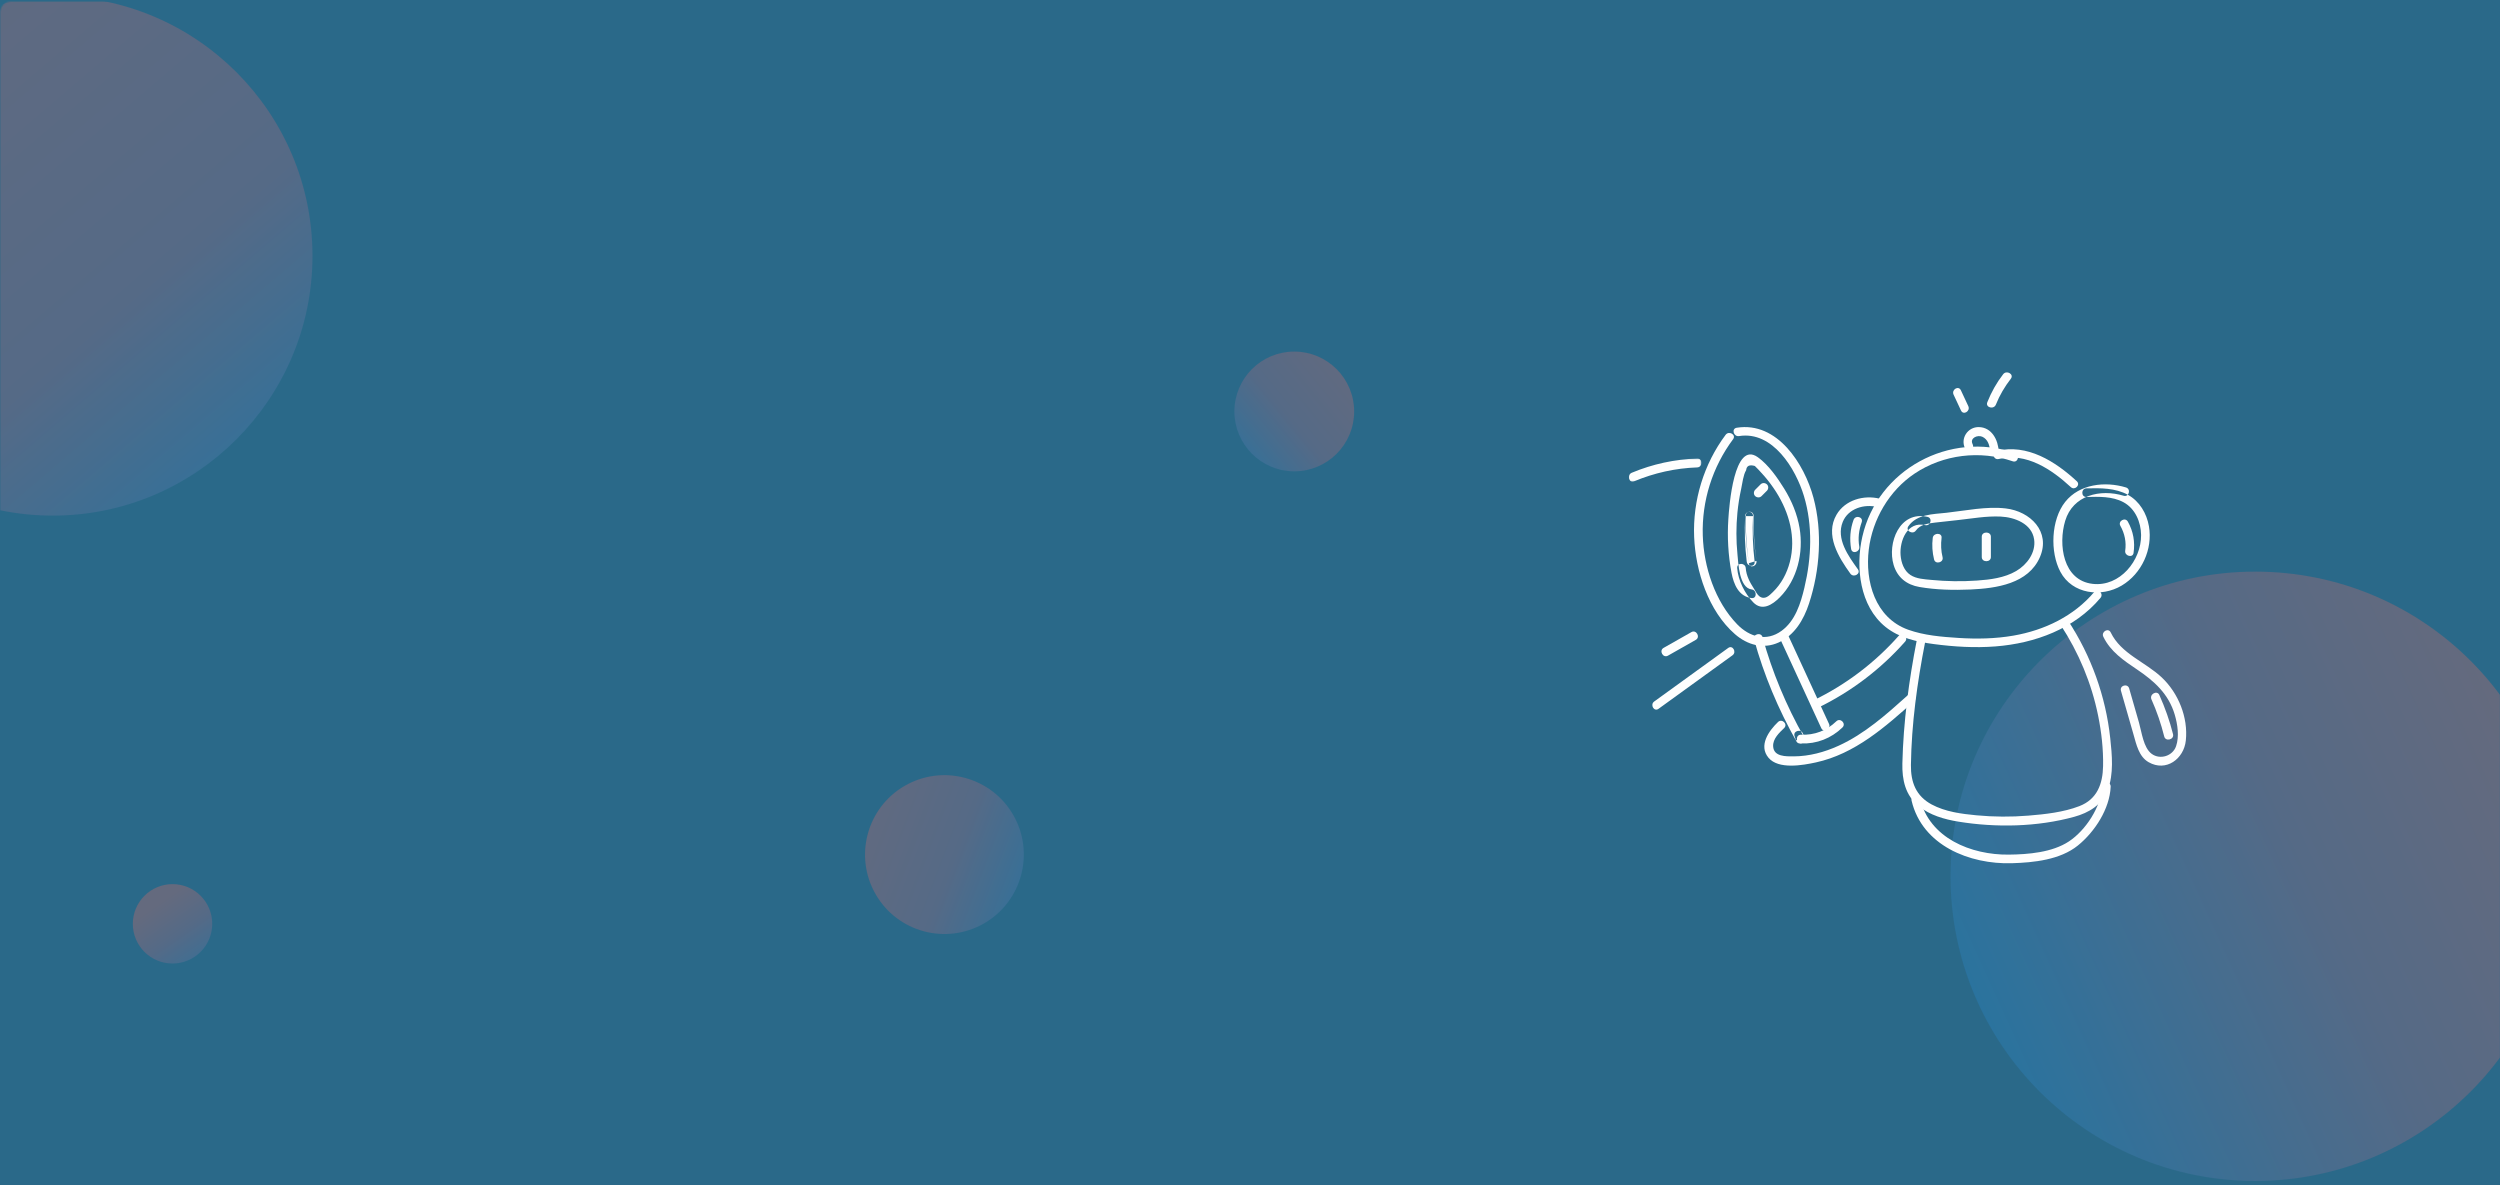 <svg xmlns="http://www.w3.org/2000/svg" xmlns:xlink="http://www.w3.org/1999/xlink" width="1920" height="910" viewBox="0 0 1920 910">
    <rect x="0" y="0" width="1920" height="910" fill="#333333" stroke="none"/>
    <defs>
        <linearGradient id="okwr2007bf" x1="86.319%" x2="-12.961%" y1="16.129%" y2="61.362%">
            <stop offset="0%" stop-color="#FD6A60"/>
            <stop offset="35.425%" stop-color="#C76A7E"/>
            <stop offset="100%" stop-color="#0B92E7"/>
        </linearGradient>
        <linearGradient id="esr6uwylth" x1="0%" x2="100%" y1="-8.13%" y2="109.089%">
            <stop offset="0%" stop-color="#FD6A60"/>
            <stop offset="59.987%" stop-color="#C76A7E"/>
            <stop offset="100%" stop-color="#0B92E7"/>
        </linearGradient>
        <linearGradient id="k9k5jy0gui" x1="41.253%" x2="123.121%" y1="20.033%" y2="138.706%">
            <stop offset="0%" stop-color="#FD6A60"/>
            <stop offset="30.498%" stop-color="#C76A7E"/>
            <stop offset="100%" stop-color="#0B92E7"/>
        </linearGradient>
        <linearGradient id="rx367reqhj" x1="0%" x2="122.215%" y1="0%" y2="100%">
            <stop offset="0%" stop-color="#FD6A60"/>
            <stop offset="48.602%" stop-color="#C76A7E"/>
            <stop offset="100%" stop-color="#0B92E7"/>
        </linearGradient>
        <rect id="9143tr6tyc" width="1932" height="960" x="0" y="0" rx="8"/>
        <rect id="50an673hye" width="1932" height="960" x="0" y="0" rx="8"/>
        <path id="v7cw2incsa" d="M0 0H1920V1057H0z"/>
        <path id="e11cgw24qk" d="M0 0.14L55.674 0.14 55.674 17.911 0 17.911z"/>
    </defs>
    <g fill="none" fill-rule="evenodd">
        <g>
            <g>
                <g>
                    <g transform="translate(0 -147)">
                        <mask id="djnvesij7b" fill="#fff">
                            <use xlink:href="#v7cw2incsa"/>
                        </mask>
                        <use fill="#2A6989" fill-rule="nonzero" xlink:href="#v7cw2incsa"/>
                        <g mask="url(#djnvesij7b)">
                            <g transform="translate(0 148)">
                                <mask id="a13tipiy6d" fill="#fff">
                                    <use xlink:href="#9143tr6tyc"/>
                                </mask>
                                <use fill="#2A6989" xlink:href="#9143tr6tyc"/>
                                <g mask="url(#a13tipiy6d)">
                                    <mask id="bw1zgxutcg" fill="#fff">
                                        <use xlink:href="#50an673hye"/>
                                    </mask>
                                    <use fill="#2A6989" xlink:href="#50an673hye"/>
                                    <path fill="url(#okwr2007bf)" fill-rule="nonzero" d="M1966 672c0 129.05-104.95 234-234 234s-234-104.561-234-234c0-129.05 104.95-234 234-234 129.439 0 234 104.95 234 234z" mask="url(#bw1zgxutcg)" opacity=".52"/>
                                    <path fill="url(#esr6uwylth)" fill-rule="nonzero" d="M240 195.5C240 305.523 150.523 395 40.5 395S-159 305.855-159 195.5C-159 85.477-69.523-4 40.5-4 150.855-4 240 85.477 240 195.5z" mask="url(#bw1zgxutcg)" opacity=".522"/>
                                    <path fill="url(#k9k5jy0gui)" fill-rule="nonzero" d="M163 708.5c0 16.82-13.68 30.5-30.5 30.5S102 725.371 102 708.5c0-16.82 13.68-30.5 30.5-30.5 16.871 0 30.5 13.68 30.5 30.5z" mask="url(#bw1zgxutcg)" opacity=".52"/>
                                    <g fill="url(#rx367reqhj)" fill-rule="nonzero" mask="url(#bw1zgxutcg)" opacity=".52">
                                        <path d="M92 46c0 25.369-20.631 46-46 46S0 71.445 0 46C0 20.631 20.631 0 46 0c25.445 0 46 20.631 46 46z" opacity=".522" transform="matrix(-1 0 0 1 1040 269)"/>
                                    </g>
                                    <g fill="url(#rx367reqhj)" fill-rule="nonzero" mask="url(#bw1zgxutcg)" opacity=".52">
                                        <path d="M122 61c0 33.641-27.359 61-61 61S0 94.743 0 61C0 27.359 27.359 0 61 0c33.743 0 61 27.359 61 61z" opacity=".522" transform="matrix(.5 .866 .866 -.5 642 633)"/>
                                    </g>
                                </g>
                            </g>
                        </g>
                    </g>
                    <g>
                        <path fill="#FEFEFE" d="M343.997 83.605c-16.452-15.2-38.115-29.08-61.683-23.242-4.055 1.005-2.336 7.149 1.73 6.143 21.145-5.237 40.705 8.071 55.354 21.604 3.043 2.811 7.652-1.684 4.599-4.505" transform="translate(0 -147) translate(1251 433)"/>
                        <path fill="#FEFEFE" d="M296.547 61.94c-50.272-17.395-105.67 12.82-117.306 64.36-5.26 23.291-2.02 53.263 17.896 69.226 10.467 8.392 23.845 11.374 36.899 13.108 15.695 2.088 31.661 3.053 47.472 1.822 30.41-2.367 60.742-13.544 80.673-37.29 2.713-3.23-1.956-7.909-4.691-4.65-15.686 18.686-38.297 29.499-62.196 33.65-13.91 2.415-28.132 2.665-42.197 1.77-12.883-.82-26.391-1.925-38.622-6.312-25.462-9.135-33.238-37.219-30.233-61.695 2.828-23.047 15.625-45.106 35.122-58.173 22.054-14.779 50.376-18.139 75.42-9.473 4.04 1.398 5.775-4.954 1.763-6.342" transform="translate(0 -147) translate(1251 433)"/>
                        <path fill="#FEFEFE" d="M381.724 88.35c-15.98-4.842-35.678-2.693-46.64 11.085-10.903 13.706-11.814 38.543-3.687 53.773 9.122 17.092 31.37 19.847 47.089 10.5 15.418-9.17 23.947-27.934 20.902-45.53-1.712-9.885-7.201-19.232-16.179-24.175-9.616-5.297-21.114-5.215-31.78-4.938-4.275.112-4.293 6.737 0 6.626 9.476-.246 19.83-.61 28.421 4.032 9.055 4.893 13.411 15.317 13.507 25.208.188 19.492-16.243 39.856-37.174 37.479-22.894-2.6-26.56-30.283-21.114-48.412 5.906-19.652 26.888-24.713 44.885-19.26 4.107 1.246 5.864-5.148 1.77-6.388M192.614 96.996c-12.236-3.085-26.6.99-33.168 12.297-9.029 15.539 1.517 32.619 10.62 45.25 2.486 3.452 8.305.134 5.789-3.357-7.307-10.141-16.93-23.323-11.603-36.411 4.163-10.23 16.461-13.916 26.58-11.366 4.183 1.056 5.968-5.358 1.782-6.413M220.407 121.45c3.286-4.664 9.392-5.454 14.686-6.096 5.822-.707 11.663-1.285 17.491-1.928 10.833-1.193 22.007-3.225 32.935-2.699 10.83.52 23.95 5.5 25.695 17.545 1.456 10.044-5.407 19.388-13.796 24.284-9.033 5.27-19.948 6.614-30.22 7.324-11.605.803-23.285.63-34.863-.505-5.34-.523-11.506-.76-16.124-3.795-5.023-3.3-7.096-9.522-7.553-15.202-.873-10.85 5.066-26.247 18.86-23.074 4.174.961 5.955-5.383 1.772-6.345-21.401-4.923-31.03 20.139-25.965 36.95 2.883 9.568 9.962 15.213 19.81 16.903 12.786 2.194 26.147 2.514 39.085 1.934 20.025-.902 44.663-4.393 53.499-25.008 8.309-19.389-7.357-35.086-26.384-37.273-14.856-1.707-30.726 1.716-45.497 3.344-10.382 1.144-22.62.998-29.186 10.32-2.456 3.485 3.32 6.778 5.755 3.321" transform="translate(0 -147) translate(1251 433)"/>
                        <path fill="#FEFEFE" d="M233.345 127.1c-.703 5.584-.316 11.099 1.017 16.57.994 4.081 7.531 2.353 6.535-1.732-1.198-4.919-1.404-9.828-.774-14.837.525-4.153-6.259-4.116-6.778 0M271 126.157v15.686c0 4.205 7 4.213 7 0v-15.686c0-4.205-7-4.213-7 0M221.122 205.444c-6.088 31.153-10.341 63.05-11.099 94.816-.302 12.645 2.282 24.57 12.495 32.846 8.61 6.977 19.81 10.178 30.566 11.923 28.913 4.691 60.49 4.091 88.855-3.702 11.397-3.131 21.372-9.1 25.787-20.57 4.744-12.32 3.326-26.927 1.947-39.754-3.472-32.302-14.665-63.352-32.487-90.488-2.324-3.54-8.043-.232-5.7 3.336 13.97 21.273 23.842 44.907 28.895 69.875 2.561 12.662 4.039 25.736 3.784 38.672-.27 13.758-4.641 25.48-18.237 30.719-12.19 4.695-26.199 6.218-39.106 7.28-13.27 1.093-26.633 1.014-39.89-.244-11.619-1.102-23.959-2.719-34.403-8.323-12.056-6.47-16.12-17.082-15.936-30.392.435-31.533 4.855-63.337 10.895-94.237.813-4.155-5.55-5.934-6.366-1.757M364.363 203.037c5.485 11.388 15.78 18.343 25.909 25.147 13.184 8.86 24.275 18.822 28.94 34.713 2.165 7.374 3.585 16.704 1.022 24.167-2.6 7.575-12.225 10.631-18.7 5.923-6.396-4.653-7.696-16.722-9.77-23.95l-7.55-26.3c-1.172-4.087-7.498-2.348-6.32 1.762 3.205 11.157 6.407 22.316 9.61 33.473 2.224 7.744 4.095 17.076 11.64 21.394 13.435 7.693 27.102-2.556 28.578-16.672 1.852-17.72-5.699-36.356-18.483-48.42-12.672-11.961-31.262-18.065-39.217-34.58-1.846-3.835-7.499-.48-5.659 3.343M263.966 55.125c-2.39-4.767 3.791-7.284 7.373-5.729 4.393 1.908 5.838 6.897 6.015 11.351.173 4.326 6.815 4.348 6.643 0-.352-8.891-5.358-18.573-15.26-18.745-8.5-.147-14.414 8.729-10.507 16.527 1.939 3.87 7.671.46 5.736-3.404M172.516 113.298c-2.605 7.2-3.116 14.682-1.862 22.245.716 4.303 6.972 2.48 6.26-1.81-1.058-6.372-.319-12.602 1.86-18.628 1.484-4.096-4.788-5.867-6.258-1.807M377.429 117.815c3.321 5.918 4.69 12.48 3.724 19.169-.581 4.024 5.832 5.764 6.418 1.699 1.224-8.482-.15-16.532-4.396-24.096-2.032-3.623-7.78-.398-5.746 3.228M96.13 205.072c7.533 27.33 18.548 53.546 32.53 78.353 1.82 3.228 7.355 1.048 6.177-2.53l-1.11-3.372c-1.319-4.009-7.847-2.295-6.516 1.747l1.108 3.371 6.178-2.53c-13.714-24.33-24.462-49.983-31.85-76.785-1.124-4.078-7.645-2.347-6.516 1.746M94.25 166.673c-9.617-1.153-10.218-20.204-10.896-27.073-1.044-10.572-1.044-21.26-.023-31.833.603-6.213 1.584-12.387 2.923-18.48.955-4.35 1.505-10.42 3.79-14.2.33-3.351 2.554-4.425 6.671-3.22 1.01.993 2.006 2.002 2.984 3.027 1.474 1.544 2.91 3.122 4.302 4.74 3.297 3.837 6.335 7.885 9.05 12.164 10.12 15.941 15.397 35.094 10.545 53.811-2.264 8.726-6.566 16.875-13.062 23.113-2.653 2.548-6.164 6.443-10.434 3.142-1.627-1.259-2.934-3.991-4.024-5.678-3.176-4.913-5.9-9.932-6.353-15.92-.322-4.245-6.892-4.28-6.568 0 .714 9.416 5.764 19.555 12.302 26.306 6.813 7.037 14.672 1.963 20.404-3.799 13.57-13.641 18.325-34.398 15.232-53.145-1.777-10.77-6.098-21.07-11.8-30.29-5.22-8.445-12.135-18.352-20.241-24.166-18.425-13.214-22.04 37.782-22.684 47.483-.913 13.732-.133 27.654 2.415 41.178 1.684 8.948 5.556 18.31 15.467 19.498 4.187.502 4.152-6.16 0-6.658" transform="translate(0 -147) translate(1251 433)"/>
                        <path fill="#FEFEFE" d="M74.274 47.94C57.52 70.388 48.965 98.407 50.1 126.354c1.063 26.21 10.963 56.957 31.374 74.703 9.475 8.237 21.653 11.75 33.5 6.38 12.294-5.574 19.286-17.54 23.338-29.853 8.446-25.67 10.444-55.132 3.422-81.337C134.801 70.37 113.969 37.51 82.79 42.51c-4.226.676-2.433 7.076 1.773 6.403 25.947-4.16 43.592 25.206 49.882 46.1 6.845 22.744 5.8 47.391.339 70.305-2.884 12.096-6.981 25.407-17.5 33.127-11.681 8.571-24.644 4.794-34.11-4.953-17.089-17.596-25.674-44.122-26.439-68.187-.843-26.565 7.387-52.694 23.297-74.012 2.562-3.432-3.224-6.747-5.758-3.351" transform="translate(0 -147) translate(1251 433)"/>
                        <path fill="#FEFEFE" d="M89.7 110.263c-.126 12.187.71 24.253 2.409 36.29l5.848-1.796c-1.774-11.38-2.62-22.823-2.635-34.37-.004-4.377-5.846-4.319-6.063 0-.59 11.697-.165 23.318 1.22 34.93.506 4.25 6.575 4.305 6.063 0-1.384-11.612-1.81-23.233-1.22-34.93H89.26c.016 12.155.983 24.191 2.85 36.166.67 4.3 6.447 2.445 5.848-1.796-1.613-11.433-2.312-22.924-2.194-34.494.043-4.349-6.02-4.353-6.064 0M401.316 251.125c4.136 9.225 7.359 18.737 9.808 28.489 1.05 4.18 7.816 2.41 6.766-1.776-2.599-10.341-6.136-20.31-10.517-30.084-1.765-3.943-7.811-.543-6.057 3.37M116.33 205.062l31.434 68.215c1.79 3.882 7.684.52 5.906-3.338l-31.436-68.217c-1.787-3.88-7.682-.52-5.904 3.34M101.869 95.014l4.137-4.144c1.277-1.279 1.372-3.621 0-4.884-1.376-1.265-3.512-1.364-4.875 0l-4.137 4.144c-1.277 1.279-1.372 3.621 0 4.884 1.376 1.265 3.512 1.364 4.875 0" transform="translate(0 -147) translate(1251 433)"/>
                        <path fill="#FEFEFE" d="M207.404 202.077c-18.407 20.835-40.603 37.666-65.698 49.83-3.864 1.872-.48 7.59 3.373 5.723 25.554-12.387 48.306-29.65 67.05-50.866 2.825-3.196-1.883-7.903-4.725-4.687M114.523 268.495c-7.025 6.737-15.171 18.113-7.295 27.483 7.667 9.127 26.321 5.744 36.36 3.562 29.837-6.483 53.323-27.229 75.354-46.986 3.18-2.851-1.525-7.509-4.692-4.67-16.394 14.701-33.13 29.749-53.421 38.944-10.675 4.837-22.369 8.003-34.15 8.064-6.02.03-15.514.359-15.907-7.748-.282-5.774 4.629-10.322 8.444-13.98 3.08-2.955-1.617-7.62-4.693-4.67" transform="translate(0 -147) translate(1251 433)"/>
                        <path fill="#FEFEFE" d="M159.29 267.955c-7.426 7.21-16.81 10.716-27.084 10.302-4.279-.172-4.27 6.535 0 6.707 11.963.483 23.171-3.904 31.785-12.266 3.089-3-1.616-7.737-4.7-4.743" transform="translate(0 -147) translate(1251 433)"/>
                        <g transform="translate(0 -147) translate(1251 433) translate(0 66)">
                            <mask id="alzejintxl" fill="#fff">
                                <use xlink:href="#e11cgw24qk"/>
                            </mask>
                            <path fill="#FEFEFE" d="M52.458.143c-17.32.61-34.182 4.224-50.24 10.916-3.924 1.635-2.208 8.244 1.771 6.587C19.51 11.18 35.706 7.563 52.46 6.973c4.277-.15 4.298-6.982 0-6.83" mask="url(#alzejintxl)"/>
                        </g>
                        <path fill="#FEFEFE" d="M76.29 211.609c-18.956 13.717-37.913 27.432-56.871 41.147-3.368 2.438-.118 8.1 3.29 5.636l56.872-41.149c3.369-2.437.118-8.1-3.29-5.634M48.015 199.45l-21.374 12.12c-3.748 2.126-.408 8.106 3.344 5.98l21.373-12.12c3.75-2.125.409-8.107-3.343-5.98M217.102 328.919c8.136 34.488 44.62 49.008 77.004 48.035 16.873-.506 37.036-2.596 50.629-13.541 13.04-10.502 24.547-28.226 25.261-45.207.182-4.279-6.484-4.27-6.664 0-.65 15.438-12.586 33.54-25.376 41.99-12.869 8.502-31.23 9.994-46.247 10.156-28.78.313-60.95-12.555-68.181-43.201-.983-4.165-7.41-2.402-6.426 1.768M260.642 25.888l-5.693-12.17c-1.82-3.89-7.406-.486-5.591 3.395l5.694 12.169c1.82 3.89 7.405.485 5.59-3.394M281.846 24.72c2.856-7.153 6.758-13.765 11.473-19.854 2.684-3.47-3.25-6.868-5.902-3.442-5.101 6.59-9.074 13.755-12.16 21.483-1.63 4.078 4.977 5.848 6.589 1.814" transform="translate(0 -147) translate(1251 433)"/>
                    </g>
                </g>
            </g>
        </g>
    </g>
</svg>
